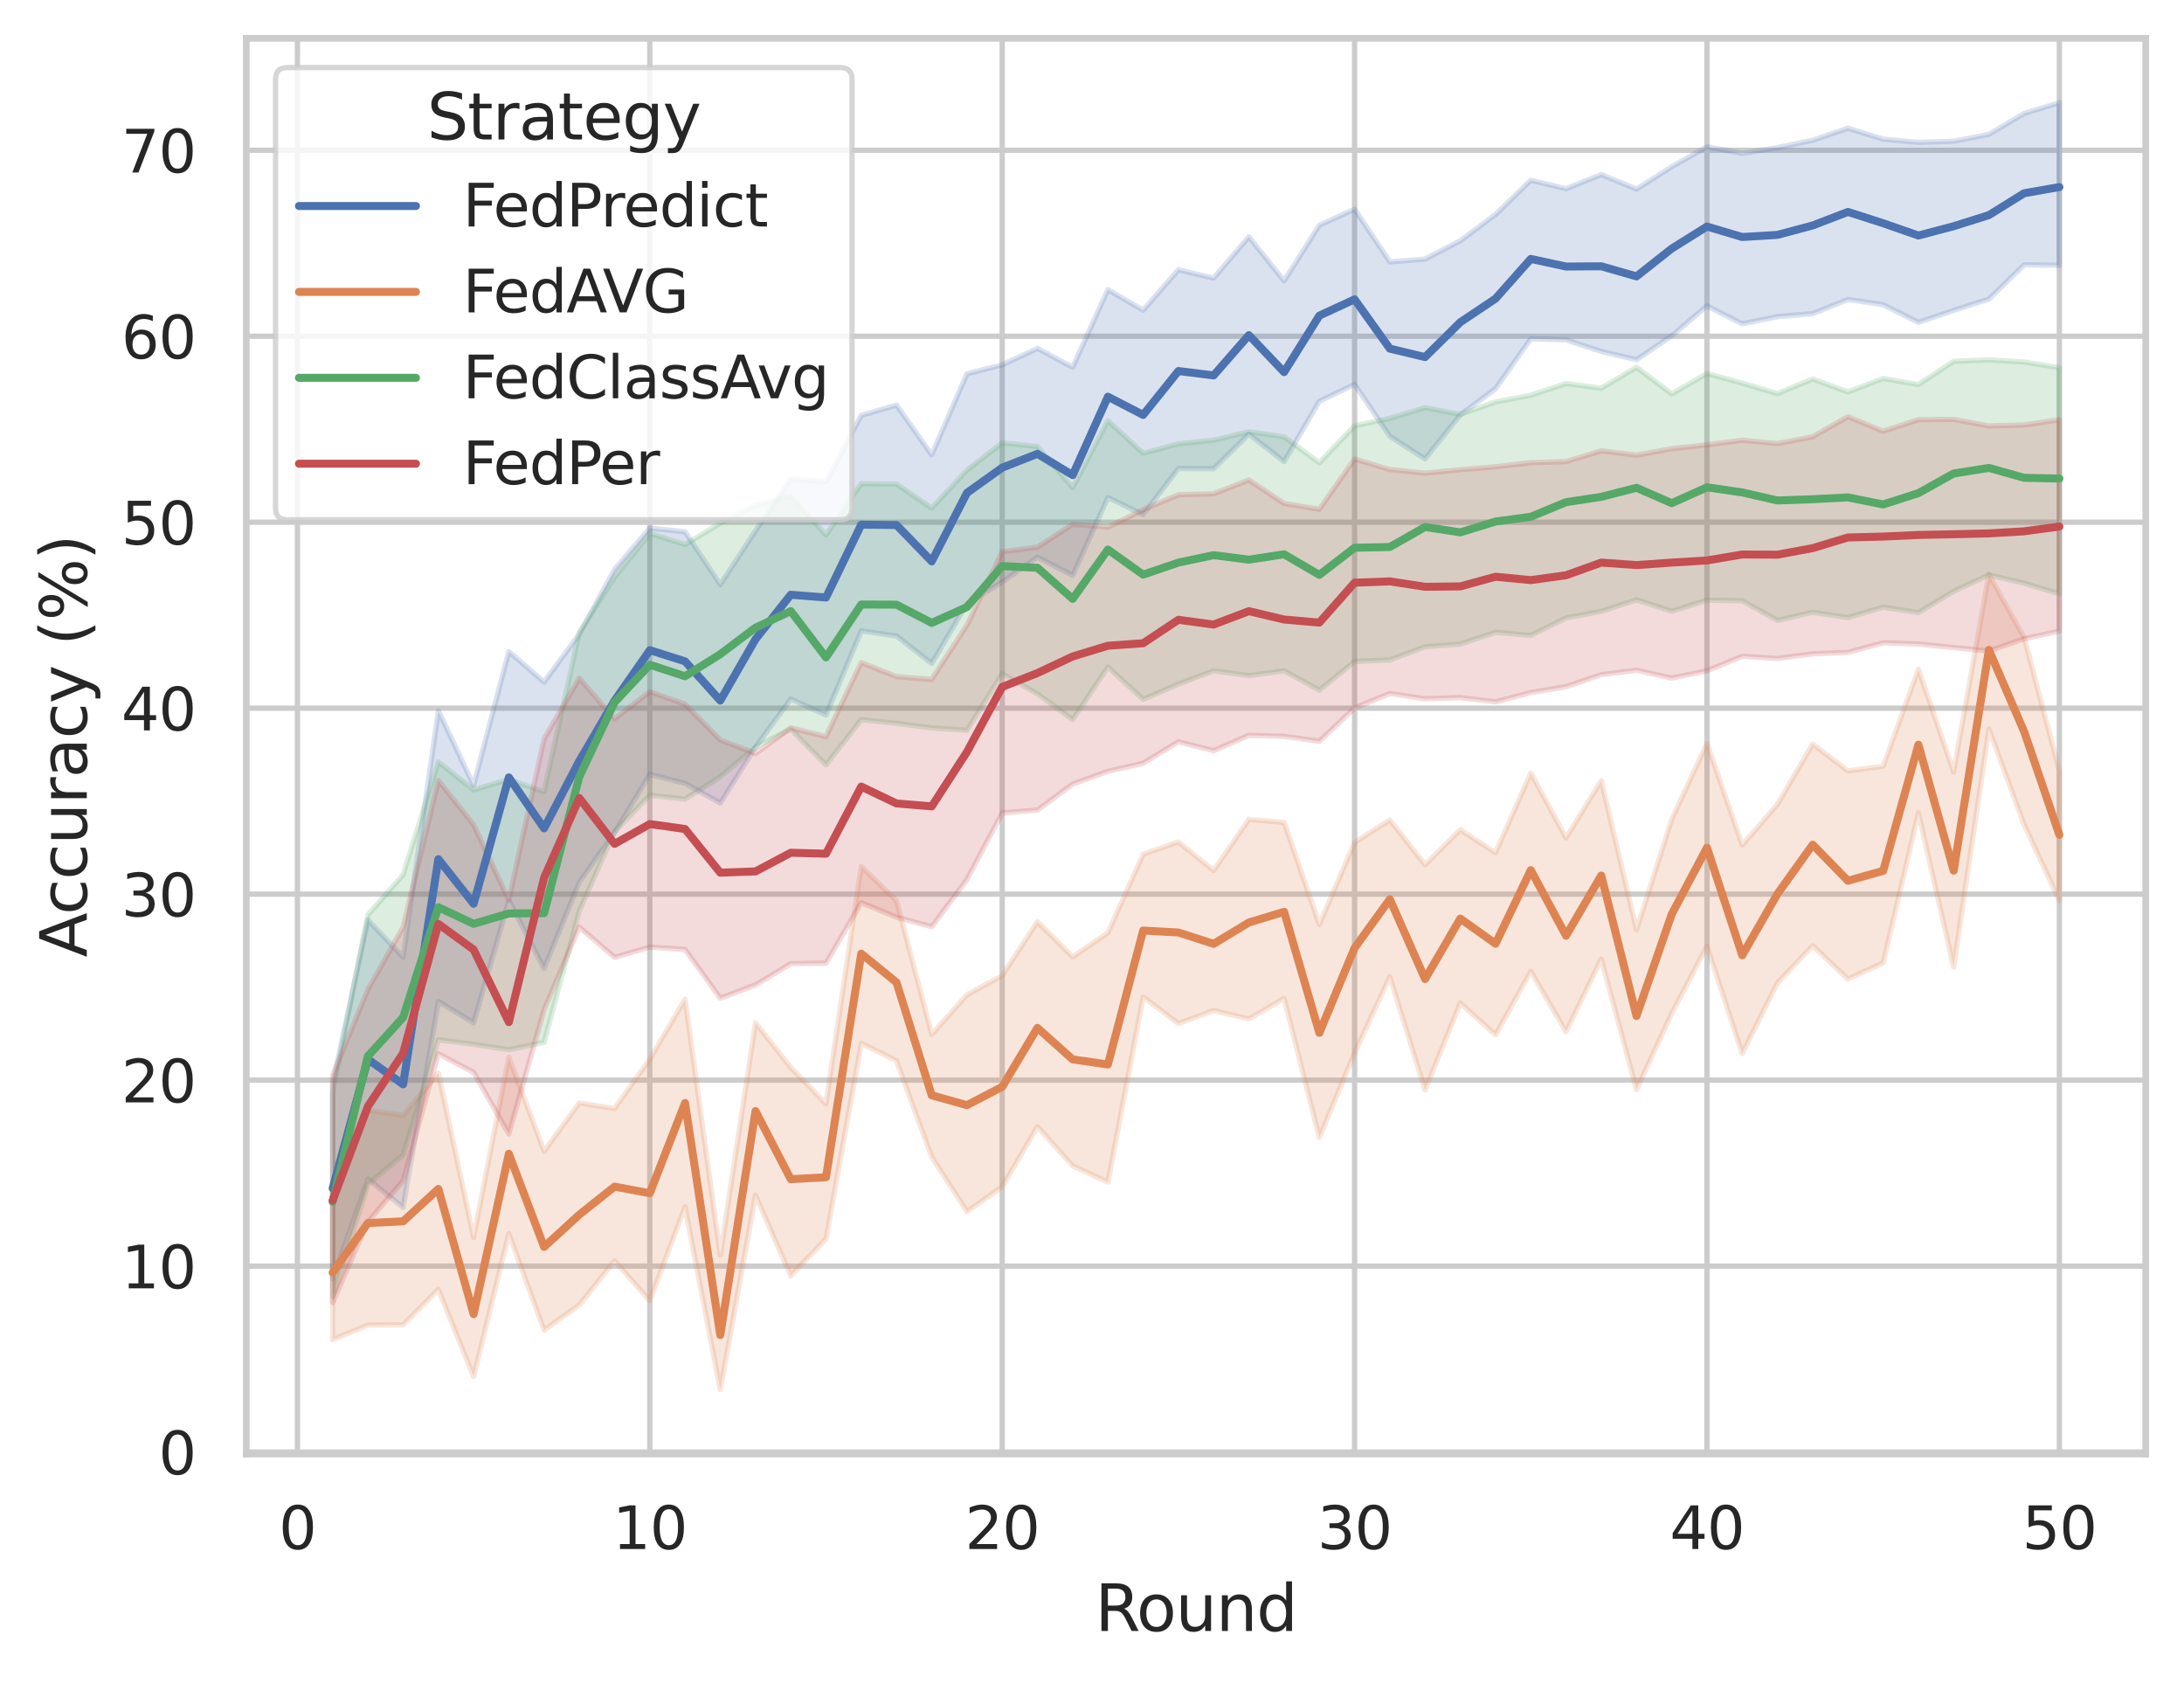<?xml version="1.0" encoding="utf-8" standalone="no"?>
<!DOCTYPE svg PUBLIC "-//W3C//DTD SVG 1.1//EN"
  "http://www.w3.org/Graphics/SVG/1.1/DTD/svg11.dtd">
<svg xmlns:xlink="http://www.w3.org/1999/xlink" width="410.631pt" height="316.272pt" viewBox="0 0 410.631 316.272" xmlns="http://www.w3.org/2000/svg" version="1.1">
 <defs>
  <style type="text/css">*{stroke-linejoin: round; stroke-linecap: butt}</style>
 </defs>
 <g id="figure_1">
  <g id="patch_1">
   <path d="M 0 316.272 
L 410.631 316.272 
L 410.631 0 
L 0 0 
z
" style="fill: #ffffff"/>
  </g>
  <g id="axes_1">
   <g id="patch_2">
    <path d="M 46.311 273.312 
L 403.431 273.312 
L 403.431 7.2 
L 46.311 7.2 
z
" style="fill: #ffffff"/>
   </g>
   <g id="matplotlib.axis_1">
    <g id="xtick_1">
     <g id="line2d_1">
      <path d="M 55.918 273.312 
L 55.918 7.2 
" clip-path="url(#pdfbfc3c541)" style="fill: none; stroke: #cccccc; stroke-linecap: round"/>
     </g>
     <g id="text_1">
      <!-- 0 -->
      <g style="fill: #262626" transform="translate(52.419 291.17) scale(0.11 -0.11)">
       <defs>
        <path id="DejaVuSans-30" d="M 2034 4250 
Q 1547 4250 1301 3770 
Q 1056 3291 1056 2328 
Q 1056 1369 1301 889 
Q 1547 409 2034 409 
Q 2525 409 2770 889 
Q 3016 1369 3016 2328 
Q 3016 3291 2770 3770 
Q 2525 4250 2034 4250 
z
M 2034 4750 
Q 2819 4750 3233 4129 
Q 3647 3509 3647 2328 
Q 3647 1150 3233 529 
Q 2819 -91 2034 -91 
Q 1250 -91 836 529 
Q 422 1150 422 2328 
Q 422 3509 836 4129 
Q 1250 4750 2034 4750 
z
" transform="scale(0.016)"/>
       </defs>
       <use xlink:href="#DejaVuSans-30"/>
      </g>
     </g>
    </g>
    <g id="xtick_2">
     <g id="line2d_2">
      <path d="M 122.174 273.312 
L 122.174 7.2 
" clip-path="url(#pdfbfc3c541)" style="fill: none; stroke: #cccccc; stroke-linecap: round"/>
     </g>
     <g id="text_2">
      <!-- 10 -->
      <g style="fill: #262626" transform="translate(115.176 291.17) scale(0.11 -0.11)">
       <defs>
        <path id="DejaVuSans-31" d="M 794 531 
L 1825 531 
L 1825 4091 
L 703 3866 
L 703 4441 
L 1819 4666 
L 2450 4666 
L 2450 531 
L 3481 531 
L 3481 0 
L 794 0 
L 794 531 
z
" transform="scale(0.016)"/>
       </defs>
       <use xlink:href="#DejaVuSans-31"/>
       <use xlink:href="#DejaVuSans-30" x="63.623"/>
      </g>
     </g>
    </g>
    <g id="xtick_3">
     <g id="line2d_3">
      <path d="M 188.43 273.312 
L 188.43 7.2 
" clip-path="url(#pdfbfc3c541)" style="fill: none; stroke: #cccccc; stroke-linecap: round"/>
     </g>
     <g id="text_3">
      <!-- 20 -->
      <g style="fill: #262626" transform="translate(181.432 291.17) scale(0.11 -0.11)">
       <defs>
        <path id="DejaVuSans-32" d="M 1228 531 
L 3431 531 
L 3431 0 
L 469 0 
L 469 531 
Q 828 903 1448 1529 
Q 2069 2156 2228 2338 
Q 2531 2678 2651 2914 
Q 2772 3150 2772 3378 
Q 2772 3750 2511 3984 
Q 2250 4219 1831 4219 
Q 1534 4219 1204 4116 
Q 875 4013 500 3803 
L 500 4441 
Q 881 4594 1212 4672 
Q 1544 4750 1819 4750 
Q 2544 4750 2975 4387 
Q 3406 4025 3406 3419 
Q 3406 3131 3298 2873 
Q 3191 2616 2906 2266 
Q 2828 2175 2409 1742 
Q 1991 1309 1228 531 
z
" transform="scale(0.016)"/>
       </defs>
       <use xlink:href="#DejaVuSans-32"/>
       <use xlink:href="#DejaVuSans-30" x="63.623"/>
      </g>
     </g>
    </g>
    <g id="xtick_4">
     <g id="line2d_4">
      <path d="M 254.686 273.312 
L 254.686 7.2 
" clip-path="url(#pdfbfc3c541)" style="fill: none; stroke: #cccccc; stroke-linecap: round"/>
     </g>
     <g id="text_4">
      <!-- 30 -->
      <g style="fill: #262626" transform="translate(247.688 291.17) scale(0.11 -0.11)">
       <defs>
        <path id="DejaVuSans-33" d="M 2597 2516 
Q 3050 2419 3304 2112 
Q 3559 1806 3559 1356 
Q 3559 666 3084 287 
Q 2609 -91 1734 -91 
Q 1441 -91 1130 -33 
Q 819 25 488 141 
L 488 750 
Q 750 597 1062 519 
Q 1375 441 1716 441 
Q 2309 441 2620 675 
Q 2931 909 2931 1356 
Q 2931 1769 2642 2001 
Q 2353 2234 1838 2234 
L 1294 2234 
L 1294 2753 
L 1863 2753 
Q 2328 2753 2575 2939 
Q 2822 3125 2822 3475 
Q 2822 3834 2567 4026 
Q 2313 4219 1838 4219 
Q 1578 4219 1281 4162 
Q 984 4106 628 3988 
L 628 4550 
Q 988 4650 1302 4700 
Q 1616 4750 1894 4750 
Q 2613 4750 3031 4423 
Q 3450 4097 3450 3541 
Q 3450 3153 3228 2886 
Q 3006 2619 2597 2516 
z
" transform="scale(0.016)"/>
       </defs>
       <use xlink:href="#DejaVuSans-33"/>
       <use xlink:href="#DejaVuSans-30" x="63.623"/>
      </g>
     </g>
    </g>
    <g id="xtick_5">
     <g id="line2d_5">
      <path d="M 320.942 273.312 
L 320.942 7.2 
" clip-path="url(#pdfbfc3c541)" style="fill: none; stroke: #cccccc; stroke-linecap: round"/>
     </g>
     <g id="text_5">
      <!-- 40 -->
      <g style="fill: #262626" transform="translate(313.944 291.17) scale(0.11 -0.11)">
       <defs>
        <path id="DejaVuSans-34" d="M 2419 4116 
L 825 1625 
L 2419 1625 
L 2419 4116 
z
M 2253 4666 
L 3047 4666 
L 3047 1625 
L 3713 1625 
L 3713 1100 
L 3047 1100 
L 3047 0 
L 2419 0 
L 2419 1100 
L 313 1100 
L 313 1709 
L 2253 4666 
z
" transform="scale(0.016)"/>
       </defs>
       <use xlink:href="#DejaVuSans-34"/>
       <use xlink:href="#DejaVuSans-30" x="63.623"/>
      </g>
     </g>
    </g>
    <g id="xtick_6">
     <g id="line2d_6">
      <path d="M 387.199 273.312 
L 387.199 7.2 
" clip-path="url(#pdfbfc3c541)" style="fill: none; stroke: #cccccc; stroke-linecap: round"/>
     </g>
     <g id="text_6">
      <!-- 50 -->
      <g style="fill: #262626" transform="translate(380.2 291.17) scale(0.11 -0.11)">
       <defs>
        <path id="DejaVuSans-35" d="M 691 4666 
L 3169 4666 
L 3169 4134 
L 1269 4134 
L 1269 2991 
Q 1406 3038 1543 3061 
Q 1681 3084 1819 3084 
Q 2600 3084 3056 2656 
Q 3513 2228 3513 1497 
Q 3513 744 3044 326 
Q 2575 -91 1722 -91 
Q 1428 -91 1123 -41 
Q 819 9 494 109 
L 494 744 
Q 775 591 1075 516 
Q 1375 441 1709 441 
Q 2250 441 2565 725 
Q 2881 1009 2881 1497 
Q 2881 1984 2565 2268 
Q 2250 2553 1709 2553 
Q 1456 2553 1204 2497 
Q 953 2441 691 2322 
L 691 4666 
z
" transform="scale(0.016)"/>
       </defs>
       <use xlink:href="#DejaVuSans-35"/>
       <use xlink:href="#DejaVuSans-30" x="63.623"/>
      </g>
     </g>
    </g>
    <g id="text_7">
     <!-- Round -->
     <g style="fill: #262626" transform="translate(205.887 306.576) scale(0.12 -0.12)">
      <defs>
       <path id="DejaVuSans-52" d="M 2841 2188 
Q 3044 2119 3236 1894 
Q 3428 1669 3622 1275 
L 4263 0 
L 3584 0 
L 2988 1197 
Q 2756 1666 2539 1819 
Q 2322 1972 1947 1972 
L 1259 1972 
L 1259 0 
L 628 0 
L 628 4666 
L 2053 4666 
Q 2853 4666 3247 4331 
Q 3641 3997 3641 3322 
Q 3641 2881 3436 2590 
Q 3231 2300 2841 2188 
z
M 1259 4147 
L 1259 2491 
L 2053 2491 
Q 2509 2491 2742 2702 
Q 2975 2913 2975 3322 
Q 2975 3731 2742 3939 
Q 2509 4147 2053 4147 
L 1259 4147 
z
" transform="scale(0.016)"/>
       <path id="DejaVuSans-6f" d="M 1959 3097 
Q 1497 3097 1228 2736 
Q 959 2375 959 1747 
Q 959 1119 1226 758 
Q 1494 397 1959 397 
Q 2419 397 2687 759 
Q 2956 1122 2956 1747 
Q 2956 2369 2687 2733 
Q 2419 3097 1959 3097 
z
M 1959 3584 
Q 2709 3584 3137 3096 
Q 3566 2609 3566 1747 
Q 3566 888 3137 398 
Q 2709 -91 1959 -91 
Q 1206 -91 779 398 
Q 353 888 353 1747 
Q 353 2609 779 3096 
Q 1206 3584 1959 3584 
z
" transform="scale(0.016)"/>
       <path id="DejaVuSans-75" d="M 544 1381 
L 544 3500 
L 1119 3500 
L 1119 1403 
Q 1119 906 1312 657 
Q 1506 409 1894 409 
Q 2359 409 2629 706 
Q 2900 1003 2900 1516 
L 2900 3500 
L 3475 3500 
L 3475 0 
L 2900 0 
L 2900 538 
Q 2691 219 2414 64 
Q 2138 -91 1772 -91 
Q 1169 -91 856 284 
Q 544 659 544 1381 
z
M 1991 3584 
L 1991 3584 
z
" transform="scale(0.016)"/>
       <path id="DejaVuSans-6e" d="M 3513 2113 
L 3513 0 
L 2938 0 
L 2938 2094 
Q 2938 2591 2744 2837 
Q 2550 3084 2163 3084 
Q 1697 3084 1428 2787 
Q 1159 2491 1159 1978 
L 1159 0 
L 581 0 
L 581 3500 
L 1159 3500 
L 1159 2956 
Q 1366 3272 1645 3428 
Q 1925 3584 2291 3584 
Q 2894 3584 3203 3211 
Q 3513 2838 3513 2113 
z
" transform="scale(0.016)"/>
       <path id="DejaVuSans-64" d="M 2906 2969 
L 2906 4863 
L 3481 4863 
L 3481 0 
L 2906 0 
L 2906 525 
Q 2725 213 2448 61 
Q 2172 -91 1784 -91 
Q 1150 -91 751 415 
Q 353 922 353 1747 
Q 353 2572 751 3078 
Q 1150 3584 1784 3584 
Q 2172 3584 2448 3432 
Q 2725 3281 2906 2969 
z
M 947 1747 
Q 947 1113 1208 752 
Q 1469 391 1925 391 
Q 2381 391 2643 752 
Q 2906 1113 2906 1747 
Q 2906 2381 2643 2742 
Q 2381 3103 1925 3103 
Q 1469 3103 1208 2742 
Q 947 2381 947 1747 
z
" transform="scale(0.016)"/>
      </defs>
      <use xlink:href="#DejaVuSans-52"/>
      <use xlink:href="#DejaVuSans-6f" x="64.982"/>
      <use xlink:href="#DejaVuSans-75" x="126.164"/>
      <use xlink:href="#DejaVuSans-6e" x="189.543"/>
      <use xlink:href="#DejaVuSans-64" x="252.922"/>
     </g>
    </g>
   </g>
   <g id="matplotlib.axis_2">
    <g id="ytick_1">
     <g id="line2d_7">
      <path d="M 46.311 272.943 
L 403.431 272.943 
" clip-path="url(#pdfbfc3c541)" style="fill: none; stroke: #cccccc; stroke-linecap: round"/>
     </g>
     <g id="text_8">
      <!-- 0 -->
      <g style="fill: #262626" transform="translate(29.812 277.122) scale(0.11 -0.11)">
       <use xlink:href="#DejaVuSans-30"/>
      </g>
     </g>
    </g>
    <g id="ytick_2">
     <g id="line2d_8">
      <path d="M 46.311 237.986 
L 403.431 237.986 
" clip-path="url(#pdfbfc3c541)" style="fill: none; stroke: #cccccc; stroke-linecap: round"/>
     </g>
     <g id="text_9">
      <!-- 10 -->
      <g style="fill: #262626" transform="translate(22.814 242.165) scale(0.11 -0.11)">
       <use xlink:href="#DejaVuSans-31"/>
       <use xlink:href="#DejaVuSans-30" x="63.623"/>
      </g>
     </g>
    </g>
    <g id="ytick_3">
     <g id="line2d_9">
      <path d="M 46.311 203.029 
L 403.431 203.029 
" clip-path="url(#pdfbfc3c541)" style="fill: none; stroke: #cccccc; stroke-linecap: round"/>
     </g>
     <g id="text_10">
      <!-- 20 -->
      <g style="fill: #262626" transform="translate(22.814 207.208) scale(0.11 -0.11)">
       <use xlink:href="#DejaVuSans-32"/>
       <use xlink:href="#DejaVuSans-30" x="63.623"/>
      </g>
     </g>
    </g>
    <g id="ytick_4">
     <g id="line2d_10">
      <path d="M 46.311 168.072 
L 403.431 168.072 
" clip-path="url(#pdfbfc3c541)" style="fill: none; stroke: #cccccc; stroke-linecap: round"/>
     </g>
     <g id="text_11">
      <!-- 30 -->
      <g style="fill: #262626" transform="translate(22.814 172.251) scale(0.11 -0.11)">
       <use xlink:href="#DejaVuSans-33"/>
       <use xlink:href="#DejaVuSans-30" x="63.623"/>
      </g>
     </g>
    </g>
    <g id="ytick_5">
     <g id="line2d_11">
      <path d="M 46.311 133.116 
L 403.431 133.116 
" clip-path="url(#pdfbfc3c541)" style="fill: none; stroke: #cccccc; stroke-linecap: round"/>
     </g>
     <g id="text_12">
      <!-- 40 -->
      <g style="fill: #262626" transform="translate(22.814 137.295) scale(0.11 -0.11)">
       <use xlink:href="#DejaVuSans-34"/>
       <use xlink:href="#DejaVuSans-30" x="63.623"/>
      </g>
     </g>
    </g>
    <g id="ytick_6">
     <g id="line2d_12">
      <path d="M 46.311 98.159 
L 403.431 98.159 
" clip-path="url(#pdfbfc3c541)" style="fill: none; stroke: #cccccc; stroke-linecap: round"/>
     </g>
     <g id="text_13">
      <!-- 50 -->
      <g style="fill: #262626" transform="translate(22.814 102.338) scale(0.11 -0.11)">
       <use xlink:href="#DejaVuSans-35"/>
       <use xlink:href="#DejaVuSans-30" x="63.623"/>
      </g>
     </g>
    </g>
    <g id="ytick_7">
     <g id="line2d_13">
      <path d="M 46.311 63.202 
L 403.431 63.202 
" clip-path="url(#pdfbfc3c541)" style="fill: none; stroke: #cccccc; stroke-linecap: round"/>
     </g>
     <g id="text_14">
      <!-- 60 -->
      <g style="fill: #262626" transform="translate(22.814 67.381) scale(0.11 -0.11)">
       <defs>
        <path id="DejaVuSans-36" d="M 2113 2584 
Q 1688 2584 1439 2293 
Q 1191 2003 1191 1497 
Q 1191 994 1439 701 
Q 1688 409 2113 409 
Q 2538 409 2786 701 
Q 3034 994 3034 1497 
Q 3034 2003 2786 2293 
Q 2538 2584 2113 2584 
z
M 3366 4563 
L 3366 3988 
Q 3128 4100 2886 4159 
Q 2644 4219 2406 4219 
Q 1781 4219 1451 3797 
Q 1122 3375 1075 2522 
Q 1259 2794 1537 2939 
Q 1816 3084 2150 3084 
Q 2853 3084 3261 2657 
Q 3669 2231 3669 1497 
Q 3669 778 3244 343 
Q 2819 -91 2113 -91 
Q 1303 -91 875 529 
Q 447 1150 447 2328 
Q 447 3434 972 4092 
Q 1497 4750 2381 4750 
Q 2619 4750 2861 4703 
Q 3103 4656 3366 4563 
z
" transform="scale(0.016)"/>
       </defs>
       <use xlink:href="#DejaVuSans-36"/>
       <use xlink:href="#DejaVuSans-30" x="63.623"/>
      </g>
     </g>
    </g>
    <g id="ytick_8">
     <g id="line2d_14">
      <path d="M 46.311 28.245 
L 403.431 28.245 
" clip-path="url(#pdfbfc3c541)" style="fill: none; stroke: #cccccc; stroke-linecap: round"/>
     </g>
     <g id="text_15">
      <!-- 70 -->
      <g style="fill: #262626" transform="translate(22.814 32.425) scale(0.11 -0.11)">
       <defs>
        <path id="DejaVuSans-37" d="M 525 4666 
L 3525 4666 
L 3525 4397 
L 1831 0 
L 1172 0 
L 2766 4134 
L 525 4134 
L 525 4666 
z
" transform="scale(0.016)"/>
       </defs>
       <use xlink:href="#DejaVuSans-37"/>
       <use xlink:href="#DejaVuSans-30" x="63.623"/>
      </g>
     </g>
    </g>
    <g id="text_16">
     <!-- Accuracy (%) -->
     <g style="fill: #262626" transform="translate(16.318 179.939) rotate(-90) scale(0.12 -0.12)">
      <defs>
       <path id="DejaVuSans-41" d="M 2188 4044 
L 1331 1722 
L 3047 1722 
L 2188 4044 
z
M 1831 4666 
L 2547 4666 
L 4325 0 
L 3669 0 
L 3244 1197 
L 1141 1197 
L 716 0 
L 50 0 
L 1831 4666 
z
" transform="scale(0.016)"/>
       <path id="DejaVuSans-63" d="M 3122 3366 
L 3122 2828 
Q 2878 2963 2633 3030 
Q 2388 3097 2138 3097 
Q 1578 3097 1268 2742 
Q 959 2388 959 1747 
Q 959 1106 1268 751 
Q 1578 397 2138 397 
Q 2388 397 2633 464 
Q 2878 531 3122 666 
L 3122 134 
Q 2881 22 2623 -34 
Q 2366 -91 2075 -91 
Q 1284 -91 818 406 
Q 353 903 353 1747 
Q 353 2603 823 3093 
Q 1294 3584 2113 3584 
Q 2378 3584 2631 3529 
Q 2884 3475 3122 3366 
z
" transform="scale(0.016)"/>
       <path id="DejaVuSans-72" d="M 2631 2963 
Q 2534 3019 2420 3045 
Q 2306 3072 2169 3072 
Q 1681 3072 1420 2755 
Q 1159 2438 1159 1844 
L 1159 0 
L 581 0 
L 581 3500 
L 1159 3500 
L 1159 2956 
Q 1341 3275 1631 3429 
Q 1922 3584 2338 3584 
Q 2397 3584 2469 3576 
Q 2541 3569 2628 3553 
L 2631 2963 
z
" transform="scale(0.016)"/>
       <path id="DejaVuSans-61" d="M 2194 1759 
Q 1497 1759 1228 1600 
Q 959 1441 959 1056 
Q 959 750 1161 570 
Q 1363 391 1709 391 
Q 2188 391 2477 730 
Q 2766 1069 2766 1631 
L 2766 1759 
L 2194 1759 
z
M 3341 1997 
L 3341 0 
L 2766 0 
L 2766 531 
Q 2569 213 2275 61 
Q 1981 -91 1556 -91 
Q 1019 -91 701 211 
Q 384 513 384 1019 
Q 384 1609 779 1909 
Q 1175 2209 1959 2209 
L 2766 2209 
L 2766 2266 
Q 2766 2663 2505 2880 
Q 2244 3097 1772 3097 
Q 1472 3097 1187 3025 
Q 903 2953 641 2809 
L 641 3341 
Q 956 3463 1253 3523 
Q 1550 3584 1831 3584 
Q 2591 3584 2966 3190 
Q 3341 2797 3341 1997 
z
" transform="scale(0.016)"/>
       <path id="DejaVuSans-79" d="M 2059 -325 
Q 1816 -950 1584 -1140 
Q 1353 -1331 966 -1331 
L 506 -1331 
L 506 -850 
L 844 -850 
Q 1081 -850 1212 -737 
Q 1344 -625 1503 -206 
L 1606 56 
L 191 3500 
L 800 3500 
L 1894 763 
L 2988 3500 
L 3597 3500 
L 2059 -325 
z
" transform="scale(0.016)"/>
       <path id="DejaVuSans-20" transform="scale(0.016)"/>
       <path id="DejaVuSans-28" d="M 1984 4856 
Q 1566 4138 1362 3434 
Q 1159 2731 1159 2009 
Q 1159 1288 1364 580 
Q 1569 -128 1984 -844 
L 1484 -844 
Q 1016 -109 783 600 
Q 550 1309 550 2009 
Q 550 2706 781 3412 
Q 1013 4119 1484 4856 
L 1984 4856 
z
" transform="scale(0.016)"/>
       <path id="DejaVuSans-25" d="M 4653 2053 
Q 4381 2053 4226 1822 
Q 4072 1591 4072 1178 
Q 4072 772 4226 539 
Q 4381 306 4653 306 
Q 4919 306 5073 539 
Q 5228 772 5228 1178 
Q 5228 1588 5073 1820 
Q 4919 2053 4653 2053 
z
M 4653 2450 
Q 5147 2450 5437 2106 
Q 5728 1763 5728 1178 
Q 5728 594 5436 251 
Q 5144 -91 4653 -91 
Q 4153 -91 3862 251 
Q 3572 594 3572 1178 
Q 3572 1766 3864 2108 
Q 4156 2450 4653 2450 
z
M 1428 4353 
Q 1159 4353 1004 4120 
Q 850 3888 850 3481 
Q 850 3069 1003 2837 
Q 1156 2606 1428 2606 
Q 1700 2606 1854 2837 
Q 2009 3069 2009 3481 
Q 2009 3884 1853 4118 
Q 1697 4353 1428 4353 
z
M 4250 4750 
L 4750 4750 
L 1831 -91 
L 1331 -91 
L 4250 4750 
z
M 1428 4750 
Q 1922 4750 2215 4408 
Q 2509 4066 2509 3481 
Q 2509 2891 2217 2550 
Q 1925 2209 1428 2209 
Q 931 2209 642 2551 
Q 353 2894 353 3481 
Q 353 4063 643 4406 
Q 934 4750 1428 4750 
z
" transform="scale(0.016)"/>
       <path id="DejaVuSans-29" d="M 513 4856 
L 1013 4856 
Q 1481 4119 1714 3412 
Q 1947 2706 1947 2009 
Q 1947 1309 1714 600 
Q 1481 -109 1013 -844 
L 513 -844 
Q 928 -128 1133 580 
Q 1338 1288 1338 2009 
Q 1338 2731 1133 3434 
Q 928 4138 513 4856 
z
" transform="scale(0.016)"/>
      </defs>
      <use xlink:href="#DejaVuSans-41"/>
      <use xlink:href="#DejaVuSans-63" x="66.658"/>
      <use xlink:href="#DejaVuSans-63" x="121.639"/>
      <use xlink:href="#DejaVuSans-75" x="176.619"/>
      <use xlink:href="#DejaVuSans-72" x="239.998"/>
      <use xlink:href="#DejaVuSans-61" x="281.111"/>
      <use xlink:href="#DejaVuSans-63" x="342.391"/>
      <use xlink:href="#DejaVuSans-79" x="397.371"/>
      <use xlink:href="#DejaVuSans-20" x="456.551"/>
      <use xlink:href="#DejaVuSans-28" x="488.338"/>
      <use xlink:href="#DejaVuSans-25" x="527.352"/>
      <use xlink:href="#DejaVuSans-29" x="622.371"/>
     </g>
    </g>
   </g>
   <g id="PolyCollection_1">
    <defs>
     <path id="m4c27dc015c" d="M 62.544 -112.55 
L 62.544 -75.858 
L 69.17 -94.666 
L 75.795 -89.316 
L 82.421 -128.024 
L 89.046 -124.027 
L 95.672 -147.061 
L 102.298 -134.245 
L 108.923 -150.488 
L 115.549 -159.783 
L 122.174 -170.714 
L 128.8 -169.034 
L 135.426 -165.327 
L 142.051 -175.859 
L 148.677 -184.884 
L 155.302 -181.877 
L 161.928 -197.696 
L 168.554 -196.732 
L 175.179 -191.575 
L 181.805 -202.809 
L 188.43 -206.876 
L 195.056 -211.549 
L 201.682 -208.113 
L 208.307 -222.754 
L 214.933 -219.545 
L 221.558 -228.219 
L 228.184 -228.178 
L 234.81 -234.673 
L 241.435 -229.507 
L 248.061 -240.852 
L 254.686 -244.018 
L 261.312 -234.258 
L 267.938 -230.035 
L 274.563 -238.304 
L 281.189 -243.22 
L 287.814 -252.598 
L 294.44 -252.38 
L 301.066 -250.219 
L 307.691 -248.65 
L 314.317 -253.162 
L 320.942 -258.772 
L 327.568 -255.408 
L 334.194 -256.76 
L 340.819 -257.317 
L 347.445 -259.976 
L 354.071 -259.004 
L 360.696 -255.673 
L 367.322 -257.929 
L 373.947 -260.057 
L 380.573 -266.496 
L 387.199 -266.394 
L 387.199 -296.976 
L 387.199 -296.976 
L 380.573 -294.943 
L 373.947 -291.012 
L 367.322 -289.715 
L 360.696 -289.52 
L 354.071 -290.111 
L 347.445 -292.17 
L 340.819 -289.899 
L 334.194 -288.518 
L 327.568 -287.441 
L 320.942 -288.683 
L 314.317 -284.931 
L 307.691 -280.72 
L 301.066 -283.458 
L 294.44 -280.798 
L 287.814 -282.383 
L 281.189 -275.953 
L 274.563 -271.009 
L 267.938 -267.566 
L 261.312 -267.052 
L 254.686 -276.951 
L 248.061 -273.932 
L 241.435 -263.468 
L 234.81 -271.749 
L 228.184 -263.994 
L 221.558 -265.559 
L 214.933 -257.96 
L 208.307 -261.814 
L 201.682 -247.237 
L 195.056 -250.778 
L 188.43 -247.693 
L 181.805 -246.01 
L 175.179 -230.778 
L 168.554 -240.129 
L 161.928 -238.181 
L 155.302 -225.691 
L 148.677 -226.242 
L 142.051 -216.495 
L 135.426 -206.385 
L 128.8 -216.326 
L 122.174 -216.986 
L 115.549 -209.236 
L 108.923 -197.073 
L 102.298 -188.07 
L 95.672 -193.799 
L 89.046 -168.663 
L 82.421 -182.668 
L 75.795 -136.373 
L 69.17 -143.358 
L 62.544 -112.55 
z
" style="stroke: #4c72b0; stroke-opacity: 0.2"/>
    </defs>
    <g clip-path="url(#pdfbfc3c541)">
     <use xlink:href="#m4c27dc015c" x="0" y="316.272" style="fill: #4c72b0; fill-opacity: 0.2; stroke: #4c72b0; stroke-opacity: 0.2"/>
    </g>
   </g>
   <g id="PolyCollection_2">
    <defs>
     <path id="m14cfd67fd2" d="M 62.544 -92.974 
L 62.544 -64.474 
L 69.17 -67.19 
L 75.795 -67.25 
L 82.421 -73.928 
L 89.046 -57.513 
L 95.672 -84.402 
L 102.298 -66.256 
L 108.923 -70.993 
L 115.549 -79.28 
L 122.174 -71.782 
L 128.8 -89.437 
L 135.426 -55.056 
L 142.051 -91.63 
L 148.677 -76.449 
L 155.302 -83.438 
L 161.928 -120.155 
L 168.554 -116.908 
L 175.179 -98.803 
L 181.805 -88.544 
L 188.43 -93.2 
L 195.056 -104.507 
L 201.682 -97.126 
L 208.307 -94.081 
L 214.933 -128.88 
L 221.558 -123.883 
L 228.184 -126.32 
L 234.81 -124.757 
L 241.435 -128.606 
L 248.061 -102.466 
L 254.686 -118.358 
L 261.312 -132.682 
L 267.938 -111.409 
L 274.563 -127.743 
L 281.189 -121.742 
L 287.814 -133.694 
L 294.44 -122.344 
L 301.066 -136.03 
L 307.691 -111.456 
L 314.317 -125.806 
L 320.942 -138.427 
L 327.568 -118.238 
L 334.194 -131.531 
L 340.819 -138.504 
L 347.445 -132.247 
L 354.071 -135.275 
L 360.696 -163.513 
L 367.322 -134.512 
L 373.947 -179.254 
L 380.573 -161.283 
L 387.199 -147.009 
L 387.199 -171.368 
L 387.199 -171.368 
L 380.573 -196.429 
L 373.947 -208.29 
L 367.322 -171.157 
L 360.696 -190.461 
L 354.071 -172.242 
L 347.445 -171.364 
L 340.819 -176.421 
L 334.194 -165.077 
L 327.568 -157.417 
L 320.942 -176.524 
L 314.317 -162.264 
L 307.691 -141.472 
L 301.066 -169.518 
L 294.44 -158.767 
L 287.814 -170.946 
L 281.189 -155.975 
L 274.563 -160.282 
L 267.938 -153.71 
L 261.312 -162.143 
L 254.686 -157.903 
L 248.061 -142.471 
L 241.435 -161.689 
L 234.81 -162.252 
L 228.184 -152.64 
L 221.558 -158.012 
L 214.933 -155.694 
L 208.307 -140.944 
L 201.682 -136.396 
L 195.056 -143.002 
L 188.43 -132.882 
L 181.805 -129.288 
L 175.179 -121.811 
L 168.554 -146.997 
L 161.928 -153.391 
L 155.302 -108.793 
L 148.677 -115.606 
L 142.051 -124.02 
L 135.426 -80.27 
L 128.8 -128.432 
L 122.174 -117.179 
L 115.549 -107.909 
L 108.923 -108.942 
L 102.298 -99.871 
L 95.672 -117.54 
L 89.046 -83.667 
L 82.421 -114.558 
L 75.795 -106.62 
L 69.17 -107.568 
L 62.544 -92.974 
z
" style="stroke: #dd8452; stroke-opacity: 0.2"/>
    </defs>
    <g clip-path="url(#pdfbfc3c541)">
     <use xlink:href="#m14cfd67fd2" x="0" y="316.272" style="fill: #dd8452; fill-opacity: 0.2; stroke: #dd8452; stroke-opacity: 0.2"/>
    </g>
   </g>
   <g id="PolyCollection_3">
    <defs>
     <path id="me7654037a1" d="M 62.544 -110.915 
L 62.544 -72.586 
L 69.17 -93.648 
L 75.795 -99.203 
L 82.421 -120.833 
L 89.046 -119.962 
L 95.672 -118.954 
L 102.298 -120.349 
L 108.923 -145.074 
L 115.549 -159.974 
L 122.174 -166.8 
L 128.8 -166.061 
L 135.426 -170.281 
L 142.051 -175.841 
L 148.677 -179.231 
L 155.302 -172.498 
L 161.928 -180.994 
L 168.554 -180.306 
L 175.179 -179.443 
L 181.805 -179.004 
L 188.43 -189.612 
L 195.056 -185.856 
L 201.682 -181.002 
L 208.307 -190.895 
L 214.933 -184.817 
L 221.558 -187.682 
L 228.184 -190.181 
L 234.81 -189.276 
L 241.435 -190.19 
L 248.061 -186.552 
L 254.686 -191.941 
L 261.312 -192.226 
L 267.938 -194.697 
L 274.563 -195.214 
L 281.189 -197.407 
L 287.814 -196.836 
L 294.44 -200.117 
L 301.066 -201.364 
L 307.691 -203.531 
L 314.317 -201.374 
L 320.942 -203.461 
L 327.568 -203.352 
L 334.194 -199.652 
L 340.819 -201.189 
L 347.445 -200.189 
L 354.071 -202.147 
L 360.696 -201.116 
L 367.322 -205.129 
L 373.947 -208.209 
L 380.573 -206.64 
L 387.199 -204.648 
L 387.199 -247.155 
L 387.199 -247.155 
L 380.573 -248.23 
L 373.947 -248.622 
L 367.322 -248.36 
L 360.696 -243.992 
L 354.071 -245.135 
L 347.445 -242.597 
L 340.819 -245.037 
L 334.194 -242.284 
L 327.568 -244.258 
L 320.942 -246.069 
L 314.317 -242.236 
L 307.691 -247.225 
L 301.066 -243.311 
L 294.44 -244.178 
L 287.814 -241.99 
L 281.189 -240.73 
L 274.563 -238.372 
L 267.938 -239.65 
L 261.312 -237.626 
L 254.686 -236.239 
L 248.061 -229.283 
L 241.435 -234.15 
L 234.81 -235.117 
L 228.184 -233.532 
L 221.558 -232.847 
L 214.933 -231.078 
L 208.307 -237.184 
L 201.682 -224.611 
L 195.056 -232.342 
L 188.43 -233.027 
L 181.805 -227.879 
L 175.179 -220.775 
L 168.554 -225.277 
L 161.928 -225.348 
L 155.302 -215.711 
L 148.677 -222.996 
L 142.051 -221.352 
L 135.426 -217.923 
L 128.8 -213.913 
L 122.174 -216.016 
L 115.549 -207.772 
L 108.923 -197.394 
L 102.298 -167.442 
L 95.672 -169.781 
L 89.046 -167.794 
L 82.421 -173.046 
L 75.795 -151.854 
L 69.17 -144.309 
L 62.544 -110.915 
z
" style="stroke: #55a868; stroke-opacity: 0.2"/>
    </defs>
    <g clip-path="url(#pdfbfc3c541)">
     <use xlink:href="#me7654037a1" x="0" y="316.272" style="fill: #55a868; fill-opacity: 0.2; stroke: #55a868; stroke-opacity: 0.2"/>
    </g>
   </g>
   <g id="PolyCollection_4">
    <defs>
     <path id="m507047b0c3" d="M 62.544 -114.153 
L 62.544 -71.407 
L 69.17 -86.616 
L 75.795 -94.345 
L 82.421 -118.215 
L 89.046 -114.696 
L 95.672 -103.109 
L 102.298 -126.526 
L 108.923 -141.999 
L 115.549 -136.33 
L 122.174 -138.241 
L 128.8 -137.818 
L 135.426 -128.641 
L 142.051 -131.137 
L 148.677 -135.136 
L 155.302 -135.234 
L 161.928 -146.594 
L 168.554 -143.866 
L 175.179 -142.082 
L 181.805 -150.964 
L 188.43 -163.477 
L 195.056 -164.006 
L 201.682 -168.892 
L 208.307 -171.293 
L 214.933 -172.811 
L 221.558 -176.846 
L 228.184 -175.17 
L 234.81 -178.054 
L 241.435 -177.865 
L 248.061 -176.939 
L 254.686 -183.21 
L 261.312 -185.913 
L 267.938 -184.929 
L 274.563 -185.153 
L 281.189 -184.345 
L 287.814 -186.09 
L 294.44 -187.208 
L 301.066 -189.455 
L 307.691 -190.291 
L 314.317 -188.81 
L 320.942 -190.184 
L 327.568 -192.913 
L 334.194 -192.508 
L 340.819 -193.366 
L 347.445 -193.653 
L 354.071 -195.449 
L 360.696 -195.213 
L 367.322 -194.555 
L 373.947 -193.907 
L 380.573 -196.203 
L 387.199 -197.646 
L 387.199 -237.378 
L 387.199 -237.378 
L 380.573 -236.386 
L 373.947 -236.2 
L 367.322 -237.438 
L 360.696 -237.383 
L 354.071 -235.212 
L 347.445 -237.945 
L 340.819 -234.177 
L 334.194 -232.883 
L 327.568 -233.518 
L 320.942 -232.657 
L 314.317 -231.927 
L 307.691 -230.706 
L 301.066 -231.522 
L 294.44 -229.508 
L 287.814 -229.307 
L 281.189 -228.534 
L 274.563 -227.981 
L 267.938 -227.325 
L 261.312 -228.015 
L 254.686 -229.983 
L 248.061 -220.534 
L 241.435 -221.632 
L 234.81 -226.044 
L 228.184 -223.452 
L 221.558 -223.277 
L 214.933 -220.459 
L 208.307 -217.18 
L 201.682 -217.703 
L 195.056 -213.428 
L 188.43 -212.564 
L 181.805 -198.742 
L 175.179 -188.545 
L 168.554 -189.093 
L 161.928 -191.721 
L 155.302 -177.806 
L 148.677 -179.448 
L 142.051 -174.636 
L 135.426 -177.17 
L 128.8 -183.915 
L 122.174 -186.249 
L 115.549 -181.151 
L 108.923 -188.773 
L 102.298 -177.403 
L 95.672 -147.074 
L 89.046 -161.242 
L 82.421 -169.556 
L 75.795 -141.991 
L 69.17 -130.257 
L 62.544 -114.153 
z
" style="stroke: #c44e52; stroke-opacity: 0.2"/>
    </defs>
    <g clip-path="url(#pdfbfc3c541)">
     <use xlink:href="#m507047b0c3" x="0" y="316.272" style="fill: #c44e52; fill-opacity: 0.2; stroke: #c44e52; stroke-opacity: 0.2"/>
    </g>
   </g>
   <g id="line2d_15">
    <path d="M 62.544 223.391 
L 69.17 199.107 
L 75.795 203.822 
L 82.421 161.498 
L 89.046 169.889 
L 95.672 146.125 
L 102.298 155.704 
L 108.923 143.038 
L 115.549 131.713 
L 122.174 122.212 
L 128.8 124.311 
L 135.426 131.682 
L 142.051 120.149 
L 148.677 111.792 
L 155.302 112.314 
L 161.928 98.622 
L 168.554 98.685 
L 175.179 105.516 
L 181.805 92.648 
L 188.43 87.907 
L 195.056 85.304 
L 201.682 89.309 
L 208.307 74.568 
L 214.933 77.991 
L 221.558 69.742 
L 228.184 70.565 
L 234.81 62.997 
L 241.435 69.945 
L 248.061 59.33 
L 254.686 56.27 
L 261.312 65.532 
L 267.938 67.119 
L 274.563 60.571 
L 281.189 56.13 
L 287.814 48.67 
L 294.44 50.1 
L 301.066 50.053 
L 307.691 51.955 
L 314.317 46.72 
L 320.942 42.581 
L 327.568 44.553 
L 334.194 44.151 
L 340.819 42.38 
L 347.445 39.835 
L 354.071 41.961 
L 360.696 44.274 
L 367.322 42.522 
L 373.947 40.439 
L 380.573 36.323 
L 387.199 35.161 
" clip-path="url(#pdfbfc3c541)" style="fill: none; stroke: #4c72b0; stroke-width: 1.5; stroke-linecap: round"/>
   </g>
   <g id="line2d_16">
    <path d="M 62.544 239.196 
L 69.17 229.889 
L 75.795 229.571 
L 82.421 223.478 
L 89.046 247.016 
L 95.672 216.875 
L 102.298 234.385 
L 108.923 228.313 
L 115.549 223.049 
L 122.174 224.287 
L 128.8 207.324 
L 135.426 250.959 
L 142.051 208.847 
L 148.677 221.65 
L 155.302 221.285 
L 161.928 179.26 
L 168.554 184.655 
L 175.179 205.88 
L 181.805 207.735 
L 188.43 204.286 
L 195.056 193.209 
L 201.682 199.135 
L 208.307 200.086 
L 214.933 174.913 
L 221.558 175.277 
L 228.184 177.415 
L 234.81 173.401 
L 241.435 171.392 
L 248.061 194.149 
L 254.686 178.193 
L 261.312 169.026 
L 267.938 184.024 
L 274.563 172.668 
L 281.189 177.392 
L 287.814 163.561 
L 294.44 175.879 
L 301.066 164.566 
L 307.691 190.984 
L 314.317 171.838 
L 320.942 159.333 
L 327.568 179.559 
L 334.194 168.023 
L 340.819 158.773 
L 347.445 165.556 
L 354.071 163.691 
L 360.696 139.981 
L 367.322 163.661 
L 373.947 122.158 
L 380.573 137.516 
L 387.199 156.924 
" clip-path="url(#pdfbfc3c541)" style="fill: none; stroke: #dd8452; stroke-width: 1.5; stroke-linecap: round"/>
   </g>
   <g id="line2d_17">
    <path d="M 62.544 225.888 
L 69.17 198.528 
L 75.795 191.234 
L 82.421 170.532 
L 89.046 173.65 
L 95.672 171.695 
L 102.298 171.649 
L 108.923 145.993 
L 115.549 131.999 
L 122.174 124.951 
L 128.8 127.116 
L 135.426 122.963 
L 142.051 117.979 
L 148.677 114.87 
L 155.302 123.568 
L 161.928 113.63 
L 168.554 113.654 
L 175.179 117.084 
L 181.805 114.106 
L 188.43 106.407 
L 195.056 106.725 
L 201.682 112.57 
L 208.307 103.302 
L 214.933 108.018 
L 221.558 105.751 
L 228.184 104.351 
L 234.81 105.201 
L 241.435 104.188 
L 248.061 108.061 
L 254.686 102.959 
L 261.312 102.819 
L 267.938 99.055 
L 274.563 100.067 
L 281.189 98.031 
L 287.814 97.139 
L 294.44 94.394 
L 301.066 93.391 
L 307.691 91.687 
L 314.317 94.58 
L 320.942 91.599 
L 327.568 92.558 
L 334.194 94.076 
L 340.819 93.835 
L 347.445 93.494 
L 354.071 94.819 
L 360.696 92.695 
L 367.322 89.003 
L 373.947 87.951 
L 380.573 89.81 
L 387.199 89.95 
" clip-path="url(#pdfbfc3c541)" style="fill: none; stroke: #55a868; stroke-width: 1.5; stroke-linecap: round"/>
   </g>
   <g id="line2d_18">
    <path d="M 62.544 225.635 
L 69.17 207.974 
L 75.795 197.96 
L 82.421 173.675 
L 89.046 178.494 
L 95.672 192.126 
L 102.298 165 
L 108.923 150.007 
L 115.549 158.617 
L 122.174 154.895 
L 128.8 155.825 
L 135.426 164.037 
L 142.051 163.798 
L 148.677 160.285 
L 155.302 160.471 
L 161.928 147.852 
L 168.554 151.025 
L 175.179 151.568 
L 181.805 141.331 
L 188.43 129.117 
L 195.056 126.513 
L 201.682 123.396 
L 208.307 121.375 
L 214.933 120.906 
L 221.558 116.503 
L 228.184 117.393 
L 234.81 114.879 
L 241.435 116.451 
L 248.061 117.03 
L 254.686 109.527 
L 261.312 109.28 
L 267.938 110.298 
L 274.563 110.223 
L 281.189 108.406 
L 287.814 109.045 
L 294.44 108.133 
L 301.066 105.75 
L 307.691 106.217 
L 314.317 105.746 
L 320.942 105.347 
L 327.568 104.227 
L 334.194 104.261 
L 340.819 103.028 
L 347.445 101.027 
L 354.071 100.858 
L 360.696 100.555 
L 367.322 100.421 
L 373.947 100.264 
L 380.573 99.868 
L 387.199 98.977 
" clip-path="url(#pdfbfc3c541)" style="fill: none; stroke: #c44e52; stroke-width: 1.5; stroke-linecap: round"/>
   </g>
   <g id="line2d_19"/>
   <g id="line2d_20"/>
   <g id="line2d_21"/>
   <g id="line2d_22"/>
   <g id="patch_3">
    <path d="M 46.311 273.312 
L 46.311 7.2 
" style="fill: none; stroke: #cccccc; stroke-width: 1.25; stroke-linejoin: miter; stroke-linecap: square"/>
   </g>
   <g id="patch_4">
    <path d="M 403.431 273.312 
L 403.431 7.2 
" style="fill: none; stroke: #cccccc; stroke-width: 1.25; stroke-linejoin: miter; stroke-linecap: square"/>
   </g>
   <g id="patch_5">
    <path d="M 46.311 273.312 
L 403.431 273.312 
" style="fill: none; stroke: #cccccc; stroke-width: 1.25; stroke-linejoin: miter; stroke-linecap: square"/>
   </g>
   <g id="patch_6">
    <path d="M 46.311 7.2 
L 403.431 7.2 
" style="fill: none; stroke: #cccccc; stroke-width: 1.25; stroke-linejoin: miter; stroke-linecap: square"/>
   </g>
   <g id="legend_1">
    <g id="patch_7">
     <path d="M 54.011 97.698 
L 157.996 97.698 
Q 160.196 97.698 160.196 95.498 
L 160.196 14.9 
Q 160.196 12.7 157.996 12.7 
L 54.011 12.7 
Q 51.811 12.7 51.811 14.9 
L 51.811 95.498 
Q 51.811 97.698 54.011 97.698 
z
" style="fill: #ffffff; opacity: 0.8; stroke: #cccccc; stroke-linejoin: miter"/>
    </g>
    <g id="text_17">
     <!-- Strategy -->
     <g style="fill: #262626" transform="translate(80.294 26.218) scale(0.12 -0.12)">
      <defs>
       <path id="DejaVuSans-53" d="M 3425 4513 
L 3425 3897 
Q 3066 4069 2747 4153 
Q 2428 4238 2131 4238 
Q 1616 4238 1336 4038 
Q 1056 3838 1056 3469 
Q 1056 3159 1242 3001 
Q 1428 2844 1947 2747 
L 2328 2669 
Q 3034 2534 3370 2195 
Q 3706 1856 3706 1288 
Q 3706 609 3251 259 
Q 2797 -91 1919 -91 
Q 1588 -91 1214 -16 
Q 841 59 441 206 
L 441 856 
Q 825 641 1194 531 
Q 1563 422 1919 422 
Q 2459 422 2753 634 
Q 3047 847 3047 1241 
Q 3047 1584 2836 1778 
Q 2625 1972 2144 2069 
L 1759 2144 
Q 1053 2284 737 2584 
Q 422 2884 422 3419 
Q 422 4038 858 4394 
Q 1294 4750 2059 4750 
Q 2388 4750 2728 4690 
Q 3069 4631 3425 4513 
z
" transform="scale(0.016)"/>
       <path id="DejaVuSans-74" d="M 1172 4494 
L 1172 3500 
L 2356 3500 
L 2356 3053 
L 1172 3053 
L 1172 1153 
Q 1172 725 1289 603 
Q 1406 481 1766 481 
L 2356 481 
L 2356 0 
L 1766 0 
Q 1100 0 847 248 
Q 594 497 594 1153 
L 594 3053 
L 172 3053 
L 172 3500 
L 594 3500 
L 594 4494 
L 1172 4494 
z
" transform="scale(0.016)"/>
       <path id="DejaVuSans-65" d="M 3597 1894 
L 3597 1613 
L 953 1613 
Q 991 1019 1311 708 
Q 1631 397 2203 397 
Q 2534 397 2845 478 
Q 3156 559 3463 722 
L 3463 178 
Q 3153 47 2828 -22 
Q 2503 -91 2169 -91 
Q 1331 -91 842 396 
Q 353 884 353 1716 
Q 353 2575 817 3079 
Q 1281 3584 2069 3584 
Q 2775 3584 3186 3129 
Q 3597 2675 3597 1894 
z
M 3022 2063 
Q 3016 2534 2758 2815 
Q 2500 3097 2075 3097 
Q 1594 3097 1305 2825 
Q 1016 2553 972 2059 
L 3022 2063 
z
" transform="scale(0.016)"/>
       <path id="DejaVuSans-67" d="M 2906 1791 
Q 2906 2416 2648 2759 
Q 2391 3103 1925 3103 
Q 1463 3103 1205 2759 
Q 947 2416 947 1791 
Q 947 1169 1205 825 
Q 1463 481 1925 481 
Q 2391 481 2648 825 
Q 2906 1169 2906 1791 
z
M 3481 434 
Q 3481 -459 3084 -895 
Q 2688 -1331 1869 -1331 
Q 1566 -1331 1297 -1286 
Q 1028 -1241 775 -1147 
L 775 -588 
Q 1028 -725 1275 -790 
Q 1522 -856 1778 -856 
Q 2344 -856 2625 -561 
Q 2906 -266 2906 331 
L 2906 616 
Q 2728 306 2450 153 
Q 2172 0 1784 0 
Q 1141 0 747 490 
Q 353 981 353 1791 
Q 353 2603 747 3093 
Q 1141 3584 1784 3584 
Q 2172 3584 2450 3431 
Q 2728 3278 2906 2969 
L 2906 3500 
L 3481 3500 
L 3481 434 
z
" transform="scale(0.016)"/>
      </defs>
      <use xlink:href="#DejaVuSans-53"/>
      <use xlink:href="#DejaVuSans-74" x="63.477"/>
      <use xlink:href="#DejaVuSans-72" x="102.686"/>
      <use xlink:href="#DejaVuSans-61" x="143.799"/>
      <use xlink:href="#DejaVuSans-74" x="205.078"/>
      <use xlink:href="#DejaVuSans-65" x="244.287"/>
      <use xlink:href="#DejaVuSans-67" x="305.811"/>
      <use xlink:href="#DejaVuSans-79" x="369.287"/>
     </g>
    </g>
    <g id="line2d_23">
     <path d="M 56.211 38.722 
L 67.211 38.722 
L 78.211 38.722 
" style="fill: none; stroke: #4c72b0; stroke-width: 1.5; stroke-linecap: round"/>
    </g>
    <g id="text_18">
     <!-- FedPredict -->
     <g style="fill: #262626" transform="translate(87.011 42.572) scale(0.11 -0.11)">
      <defs>
       <path id="DejaVuSans-46" d="M 628 4666 
L 3309 4666 
L 3309 4134 
L 1259 4134 
L 1259 2759 
L 3109 2759 
L 3109 2228 
L 1259 2228 
L 1259 0 
L 628 0 
L 628 4666 
z
" transform="scale(0.016)"/>
       <path id="DejaVuSans-50" d="M 1259 4147 
L 1259 2394 
L 2053 2394 
Q 2494 2394 2734 2622 
Q 2975 2850 2975 3272 
Q 2975 3691 2734 3919 
Q 2494 4147 2053 4147 
L 1259 4147 
z
M 628 4666 
L 2053 4666 
Q 2838 4666 3239 4311 
Q 3641 3956 3641 3272 
Q 3641 2581 3239 2228 
Q 2838 1875 2053 1875 
L 1259 1875 
L 1259 0 
L 628 0 
L 628 4666 
z
" transform="scale(0.016)"/>
       <path id="DejaVuSans-69" d="M 603 3500 
L 1178 3500 
L 1178 0 
L 603 0 
L 603 3500 
z
M 603 4863 
L 1178 4863 
L 1178 4134 
L 603 4134 
L 603 4863 
z
" transform="scale(0.016)"/>
      </defs>
      <use xlink:href="#DejaVuSans-46"/>
      <use xlink:href="#DejaVuSans-65" x="52.02"/>
      <use xlink:href="#DejaVuSans-64" x="113.543"/>
      <use xlink:href="#DejaVuSans-50" x="177.02"/>
      <use xlink:href="#DejaVuSans-72" x="235.572"/>
      <use xlink:href="#DejaVuSans-65" x="274.436"/>
      <use xlink:href="#DejaVuSans-64" x="335.959"/>
      <use xlink:href="#DejaVuSans-69" x="399.436"/>
      <use xlink:href="#DejaVuSans-63" x="427.219"/>
      <use xlink:href="#DejaVuSans-74" x="482.199"/>
     </g>
    </g>
    <g id="line2d_24">
     <path d="M 56.211 54.868 
L 67.211 54.868 
L 78.211 54.868 
" style="fill: none; stroke: #dd8452; stroke-width: 1.5; stroke-linecap: round"/>
    </g>
    <g id="text_19">
     <!-- FedAVG -->
     <g style="fill: #262626" transform="translate(87.011 58.718) scale(0.11 -0.11)">
      <defs>
       <path id="DejaVuSans-56" d="M 1831 0 
L 50 4666 
L 709 4666 
L 2188 738 
L 3669 4666 
L 4325 4666 
L 2547 0 
L 1831 0 
z
" transform="scale(0.016)"/>
       <path id="DejaVuSans-47" d="M 3809 666 
L 3809 1919 
L 2778 1919 
L 2778 2438 
L 4434 2438 
L 4434 434 
Q 4069 175 3628 42 
Q 3188 -91 2688 -91 
Q 1594 -91 976 548 
Q 359 1188 359 2328 
Q 359 3472 976 4111 
Q 1594 4750 2688 4750 
Q 3144 4750 3555 4637 
Q 3966 4525 4313 4306 
L 4313 3634 
Q 3963 3931 3569 4081 
Q 3175 4231 2741 4231 
Q 1884 4231 1454 3753 
Q 1025 3275 1025 2328 
Q 1025 1384 1454 906 
Q 1884 428 2741 428 
Q 3075 428 3337 486 
Q 3600 544 3809 666 
z
" transform="scale(0.016)"/>
      </defs>
      <use xlink:href="#DejaVuSans-46"/>
      <use xlink:href="#DejaVuSans-65" x="52.02"/>
      <use xlink:href="#DejaVuSans-64" x="113.543"/>
      <use xlink:href="#DejaVuSans-41" x="177.02"/>
      <use xlink:href="#DejaVuSans-56" x="239.053"/>
      <use xlink:href="#DejaVuSans-47" x="307.461"/>
     </g>
    </g>
    <g id="line2d_25">
     <path d="M 56.211 71.014 
L 67.211 71.014 
L 78.211 71.014 
" style="fill: none; stroke: #55a868; stroke-width: 1.5; stroke-linecap: round"/>
    </g>
    <g id="text_20">
     <!-- FedClassAvg -->
     <g style="fill: #262626" transform="translate(87.011 74.864) scale(0.11 -0.11)">
      <defs>
       <path id="DejaVuSans-43" d="M 4122 4306 
L 4122 3641 
Q 3803 3938 3442 4084 
Q 3081 4231 2675 4231 
Q 1875 4231 1450 3742 
Q 1025 3253 1025 2328 
Q 1025 1406 1450 917 
Q 1875 428 2675 428 
Q 3081 428 3442 575 
Q 3803 722 4122 1019 
L 4122 359 
Q 3791 134 3420 21 
Q 3050 -91 2638 -91 
Q 1578 -91 968 557 
Q 359 1206 359 2328 
Q 359 3453 968 4101 
Q 1578 4750 2638 4750 
Q 3056 4750 3426 4639 
Q 3797 4528 4122 4306 
z
" transform="scale(0.016)"/>
       <path id="DejaVuSans-6c" d="M 603 4863 
L 1178 4863 
L 1178 0 
L 603 0 
L 603 4863 
z
" transform="scale(0.016)"/>
       <path id="DejaVuSans-73" d="M 2834 3397 
L 2834 2853 
Q 2591 2978 2328 3040 
Q 2066 3103 1784 3103 
Q 1356 3103 1142 2972 
Q 928 2841 928 2578 
Q 928 2378 1081 2264 
Q 1234 2150 1697 2047 
L 1894 2003 
Q 2506 1872 2764 1633 
Q 3022 1394 3022 966 
Q 3022 478 2636 193 
Q 2250 -91 1575 -91 
Q 1294 -91 989 -36 
Q 684 19 347 128 
L 347 722 
Q 666 556 975 473 
Q 1284 391 1588 391 
Q 1994 391 2212 530 
Q 2431 669 2431 922 
Q 2431 1156 2273 1281 
Q 2116 1406 1581 1522 
L 1381 1569 
Q 847 1681 609 1914 
Q 372 2147 372 2553 
Q 372 3047 722 3315 
Q 1072 3584 1716 3584 
Q 2034 3584 2315 3537 
Q 2597 3491 2834 3397 
z
" transform="scale(0.016)"/>
       <path id="DejaVuSans-76" d="M 191 3500 
L 800 3500 
L 1894 563 
L 2988 3500 
L 3597 3500 
L 2284 0 
L 1503 0 
L 191 3500 
z
" transform="scale(0.016)"/>
      </defs>
      <use xlink:href="#DejaVuSans-46"/>
      <use xlink:href="#DejaVuSans-65" x="52.02"/>
      <use xlink:href="#DejaVuSans-64" x="113.543"/>
      <use xlink:href="#DejaVuSans-43" x="177.02"/>
      <use xlink:href="#DejaVuSans-6c" x="246.844"/>
      <use xlink:href="#DejaVuSans-61" x="274.627"/>
      <use xlink:href="#DejaVuSans-73" x="335.906"/>
      <use xlink:href="#DejaVuSans-73" x="388.006"/>
      <use xlink:href="#DejaVuSans-41" x="440.105"/>
      <use xlink:href="#DejaVuSans-76" x="502.639"/>
      <use xlink:href="#DejaVuSans-67" x="561.818"/>
     </g>
    </g>
    <g id="line2d_26">
     <path d="M 56.211 87.16 
L 67.211 87.16 
L 78.211 87.16 
" style="fill: none; stroke: #c44e52; stroke-width: 1.5; stroke-linecap: round"/>
    </g>
    <g id="text_21">
     <!-- FedPer -->
     <g style="fill: #262626" transform="translate(87.011 91.01) scale(0.11 -0.11)">
      <use xlink:href="#DejaVuSans-46"/>
      <use xlink:href="#DejaVuSans-65" x="52.02"/>
      <use xlink:href="#DejaVuSans-64" x="113.543"/>
      <use xlink:href="#DejaVuSans-50" x="177.02"/>
      <use xlink:href="#DejaVuSans-65" x="233.697"/>
      <use xlink:href="#DejaVuSans-72" x="295.221"/>
     </g>
    </g>
   </g>
  </g>
 </g>
 <defs>
  <clipPath id="pdfbfc3c541">
   <rect x="46.311" y="7.2" width="357.12" height="266.112"/>
  </clipPath>
 </defs>
</svg>
